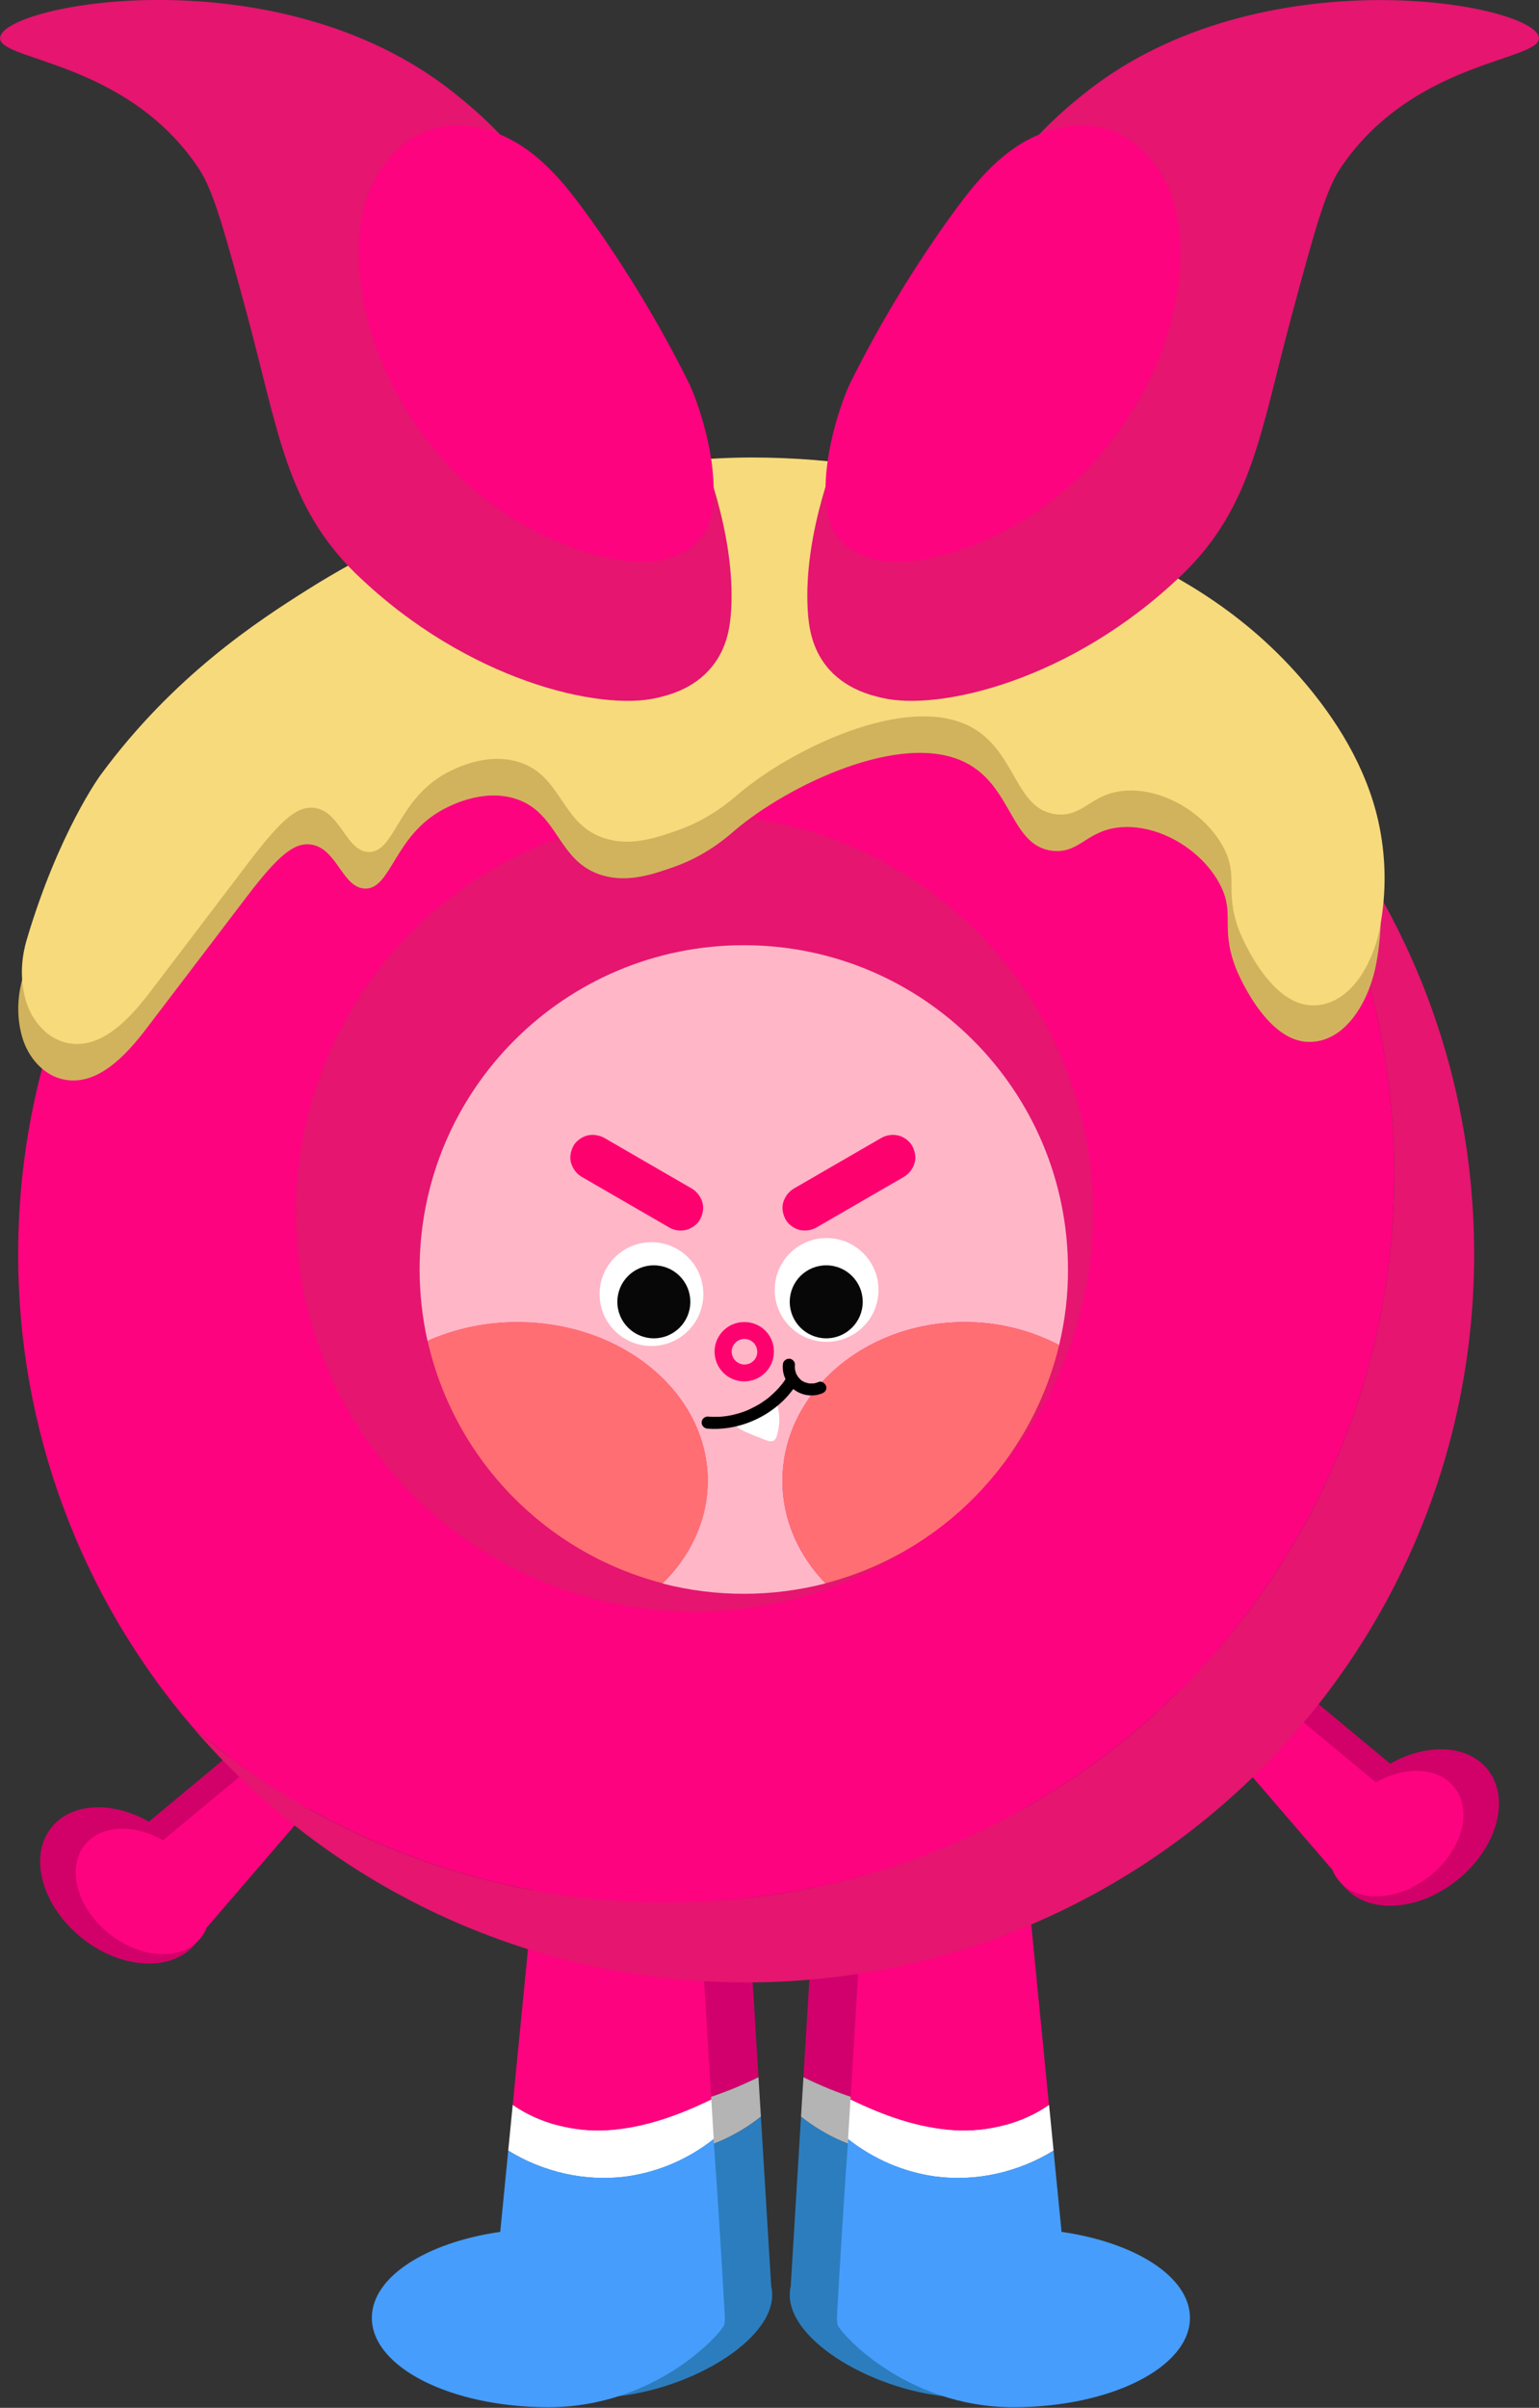 <?xml version="1.0" encoding="utf-8"?>
<!-- Generator: Adobe Illustrator 25.4.1, SVG Export Plug-In . SVG Version: 6.00 Build 0)  -->
<svg version="1.1" id="pink_4" xmlns="http://www.w3.org/2000/svg" xmlns:xlink="http://www.w3.org/1999/xlink" x="0px"
	 y="0px" viewBox="0 0 1269.4 1985.7" style="enable-background:new 0 0 1269.4 1985.7;" xml:space="preserve">
<rect x="0" y="0" width="1269.4" height="1985.7" fill="#333333" stroke="none"/>
<style type="text/css">
	.st0-pink-level-four{fill:#D2006D;}
	.st1-pink-level-four{fill:#B4B4B4;}
	.st2-pink-level-four{fill:#2C7DBE;}
	.st3-pink-level-four{fill:#FD037F;}
	.st4-pink-level-four{fill:#FFFFFF;}
	.st5-pink-level-four{fill:#469DFC;}
	.st6-pink-level-four{fill:#D20069;}
	.st7-pink-level-four{fill:#E51570;}
	.st8-pink-level-four{fill:#FFB6C7;}
	.st9-pink-level-four{fill:#FF6E73;}
	.st10-pink-level-four{fill:#FD016F;}
	.st11-pink-level-four{fill:#070707;}
	.st12-pink-level-four{fill:#D1B35D;}
	.st13-pink-level-four{fill:#F7DA7C;}
</style>
<path class="st0-pink-level-four" d="M539.4,1738.5c30.2-1.7,58.8-12.1,86.2-25.4l-14.6-239.3H485.7l-23.9,243.7
	C483.7,1732.8,512.3,1740,539.4,1738.5z"/>
<path class="st1-pink-level-four" d="M539.4,1738.5c-27,1.5-55.7-5.7-77.6-21l-3.7,37.7c28.9,17.9,64,25.8,97.7,21.3c26.3-3.7,51.1-14.4,71.8-30.9
	l-2-32.5C598.2,1726.4,569.6,1736.8,539.4,1738.5z"/>
<path class="st2-pink-level-four" d="M458.1,1755.2c0,30,0.1,60,0.2,90c-31,4.1-107.5,16.6-112.6,47.9c-5.4,33.6,71.9,84.6,145.6,84.2
	c67.3-0.4,145-43.6,145.6-84.2c0-2.6-0.2-5.2-0.8-7.7l-8.5-139.8c-20.7,16.5-45.5,27.2-71.8,30.9
	C522,1781.1,487,1773.1,458.1,1755.2z"/>
<path class="st3-pink-level-four" d="M500.5,1756.9c30.2-1.7,58.8-12.1,86.2-25.4l-14.6-239.3H446.8l-23.9,243.7
	C444.8,1751.1,473.5,1758.4,500.5,1756.9z"/>
<path class="st4-pink-level-four" d="M500.5,1756.9c-27,1.6-55.7-5.7-77.6-21l-3.7,37.7c28.9,17.9,64,25.8,97.7,21.3c26.3-3.7,51.1-14.4,71.8-30.9
	l-2-32.5C559.3,1744.8,530.7,1755.1,500.5,1756.9z"/>
<path class="st5-pink-level-four" d="M419.2,1773.6l-6.6,67c-61.1,8.8-105.9,37.2-105.9,70.9c0,40.7,65.2,73.7,145.6,73.7c90,0,144.5-63,145.2-68.4
	c0.2-1.8,0.4-3.5,0.4-5.3c0-0.8-0.2-3.4-0.2-4.2c-2.7-48-5.7-95.7-9.1-143.3c-20.7,16.5-45.5,27.2-71.8,30.9
	C483.2,1799.4,448.1,1791.4,419.2,1773.6z"/>
<path class="st0-pink-level-four" d="M748.9,1738.5c-30.2-1.7-58.8-12.1-86.2-25.4l14.6-239.3h125.3l23.9,243.7
	C804.6,1732.8,775.9,1740,748.9,1738.5z"/>
<path class="st1-pink-level-four" d="M748.9,1738.5c27,1.5,55.7-5.7,77.6-21l3.7,37.7c-28.9,17.9-64,25.8-97.7,21.3c-26.3-3.7-51.1-14.4-71.8-30.9
	l2-32.5C690.1,1726.4,718.7,1736.8,748.9,1738.5z"/>
<path class="st2-pink-level-four" d="M830.2,1755.2c-0.1,30-0.1,60-0.2,90c31,4.1,107.5,16.6,112.6,47.9c5.4,33.6-71.9,84.6-145.6,84.2
	c-67.3-0.4-145-43.6-145.6-84.2c0-2.6,0.2-5.2,0.8-7.7l8.5-139.8c20.7,16.5,45.5,27.2,71.8,30.9
	C766.2,1781.1,801.3,1773.1,830.2,1755.2z"/>
<path class="st3-pink-level-four" d="M787.7,1756.9c-30.2-1.7-58.8-12.1-86.2-25.4l14.6-239.3h125.2l23.9,243.7
	C843.4,1751.1,814.8,1758.4,787.7,1756.9z"/>
<path class="st4-pink-level-four" d="M787.7,1756.9c27,1.6,55.7-5.7,77.6-21l3.7,37.7c-28.9,17.9-64,25.8-97.7,21.3c-26.3-3.7-51.1-14.4-71.8-30.9
	l2-32.5C728.9,1744.8,757.5,1755.1,787.7,1756.9z"/>
<path class="st5-pink-level-four" d="M869,1773.6l6.6,67c61.1,8.8,105.9,37.2,105.9,70.9c0,40.7-65.2,73.7-145.6,73.7c-90,0-144.5-63-145.2-68.4
	c-0.2-1.8-0.4-3.5-0.4-5.3c0-0.8,0.2-3.4,0.2-4.2c2.7-48,5.7-95.7,9.1-143.3c20.7,16.5,45.5,27.2,71.8,30.9
	C805.1,1799.4,840.1,1791.4,869,1773.6z"/>
<path class="st6-pink-level-four" d="M1227,1459.2c-16.6-20.6-50.3-21.8-80.3-4.7l-165.3-137.2l-43.1,37l163.5,190.1c1.5,3.9,3.6,7.5,6.2,10.7
	c19.2,23.8,61.4,21.7,94.2-4.8S1246.2,1483.1,1227,1459.2z"/>
<path class="st3-pink-level-four" d="M1199.4,1473.7c-13.3-16.5-40.4-17.5-64.5-3.8l-132.7-110.2l-34.6,29.7L1099,1542c1.2,3.1,2.9,6,5,8.6
	c15.4,19.1,49.3,17.4,75.7-3.8S1214.9,1492.8,1199.4,1473.7z"/>
<path class="st6-pink-level-four" d="M42.5,1507c16.6-20.6,50.3-21.8,80.3-4.7L288,1365l43.1,37l-163.5,190.1c-1.5,3.9-3.6,7.5-6.2,10.7
	c-19.2,23.8-61.4,21.7-94.2-4.8S23.3,1530.8,42.5,1507z"/>
<path class="st3-pink-level-four" d="M70,1521.4c13.3-16.5,40.4-17.5,64.5-3.8l132.7-110.2l34.6,29.7l-131.3,152.6c-1.2,3.1-2.9,6-5,8.6
	c-15.4,19.1-49.3,17.4-75.7-3.8S54.6,1540.5,70,1521.4z"/>
<path class="st7-pink-level-four" d="M1005.8,578c93.2,108.7,144.4,247.2,144.2,390.4c0,331.6-268.8,600.5-600.5,600.5
	c-143.2,0.2-281.7-50.9-390.4-144.2c110.1,128.6,273.7,210.2,456.3,210.2c331.7,0,600.5-268.8,600.5-600.5
	C1216,851.8,1134.4,688.2,1005.8,578z"/>
<path class="st3-pink-level-four" d="M1150,968.4c0.2-143.2-51-281.7-144.2-390.4c-108.7-93.2-247.2-144.3-390.3-144.1
	C283.8,433.9,15,702.7,15,1034.4c-0.2,143.2,50.9,281.7,144.2,390.3c108.7,93.2,247.2,144.4,390.3,144.2
	C881.1,1568.9,1150,1300,1150,968.4z"/>
<circle class="st7-pink-level-four" cx="572.8" cy="1000.3" r="328.8"/>
<path class="st8-pink-level-four" d="M795.6,1090.3c27.2-0.1,53.9,6.4,78,19c4.9-20.5,7.4-41.4,7.3-62.4c0-147.7-119.7-267.4-267.4-267.4
	s-267.4,119.7-267.4,267.4c0,19.8,2.2,39.6,6.5,59c23.4-10.4,48.7-15.6,74.2-15.5c86.7,0,156.9,58.6,156.9,130.8
	c0,32.3-14.1,61.9-37.3,84.7c44.2,11.4,90.5,11.3,134.6-0.1c-22.2-22.8-35.6-52.3-35.6-84.6C645.5,1148.9,712.7,1090.3,795.6,1090.3
	z"/>
<path class="st9-pink-level-four" d="M583.8,1221.1c0-72.2-70.2-130.8-156.9-130.8c-25.6-0.1-50.8,5.2-74.2,15.5c22.1,97.6,96.9,174.7,193.8,199.9
	C569.7,1283,583.8,1253.4,583.8,1221.1z"/>
<path class="st9-pink-level-four" d="M873.6,1109.3c-24.1-12.6-50.8-19.1-78-19c-83,0-150.2,58.6-150.2,130.8c0,32.2,13.4,61.8,35.6,84.6
	C776.5,1280.7,850.5,1205.2,873.6,1109.3z"/>
<ellipse transform="matrix(0.707 -0.707 0.707 0.707 -597.261 692.665)" class="st4-pink-level-four" cx="537.5" cy="1067.3" rx="42.8" ry="42.8"/>
<circle class="st4-pink-level-four" cx="681.8" cy="1063.8" r="42.8"/>
<path class="st10-pink-level-four" d="M614.3,1090.3c-13.5-0.3-24.7,10.5-24.9,24s10.5,24.7,24,24.9c13.5,0.3,24.7-10.5,24.9-24c0-0.2,0-0.3,0-0.5
	C638.5,1101.4,627.8,1090.4,614.3,1090.3C614.4,1090.3,614.4,1090.3,614.3,1090.3z M614.3,1125.3c-5.8,0.1-10.6-4.5-10.8-10.3
	s4.5-10.6,10.3-10.8c5.8-0.1,10.6,4.5,10.8,10.3c0,0.1,0,0.1,0,0.2C624.7,1120.5,620.1,1125.2,614.3,1125.3
	C614.3,1125.3,614.3,1125.3,614.3,1125.3z"/>
<path class="st10-pink-level-four" d="M479.6,970.4l56.5,32.7l15.9,9.2c4.3,2.5,9.4,3.1,14.3,1.9c4.3-1.2,9-4.5,11.1-8.5c2.3-4.3,3.4-9.5,1.9-14.3
	c-1.4-4.6-4.4-8.6-8.5-11.1l-56.5-32.7l-15.9-9.2c-4.3-2.4-9.5-3.1-14.3-1.9c-4.3,1.2-9,4.5-11.1,8.5c-2.3,4.3-3.4,9.5-1.9,14.3
	C472.5,963.9,475.5,967.9,479.6,970.4L479.6,970.4z"/>
<path class="st10-pink-level-four" d="M745.8,970.4l-56.5,32.7l-15.9,9.2c-4.3,2.4-9.5,3.1-14.3,1.9c-4.3-1.2-9-4.5-11.1-8.5
	c-2.3-4.3-3.4-9.5-1.9-14.3c1.4-4.6,4.4-8.6,8.5-11.1l56.5-32.7l15.9-9.2c4.3-2.4,9.5-3.1,14.3-1.9c4.3,1.2,9,4.5,11.1,8.5
	c2.3,4.3,3.4,9.5,1.9,14.3C752.9,963.9,749.9,967.9,745.8,970.4z"/>
<circle class="st11-pink-level-four" cx="539.3" cy="1073.6" r="30.1"/>
<circle class="st11-pink-level-four" cx="681.5" cy="1073.6" r="30.1"/>
<path class="st4-pink-level-four" d="M606.7,1174.4c-0.5,3.1,7.1,6.2,22.4,12.3c3.2,1.3,7.3,3,9.6,1c1-1,1.8-2.4,2.1-3.8c2.9-9.6,2.6-19.8-0.9-29.2
	c-14.4,7.8-25.4,14.1-31.1,17.4C608,1172.5,606.9,1173.2,606.7,1174.4z"/>
<path d="M681.4,1143.2c-0.8-2.3-3.6-4.6-6.2-3.5c-0.7,0.3-1.5,0.6-2.3,0.8l-1.2,0.3l-0.6,0.1h-0.5c-0.4,0-0.8,0-1.2,0
	c-0.8,0.1-1.6,0.1-2.4-0.1l0.5,0.1l-0.6-0.1c-0.4-0.1-0.8-0.2-1.2-0.3c-0.7-0.2-1.4-0.5-2.1-0.7c1.1,0.3,0,0-0.3-0.1
	s-0.7-0.4-1.1-0.6s-0.6-0.3-0.8-0.5c-0.1,0-0.5-0.3-0.7-0.5l-0.3-0.3c-0.3-0.2-0.6-0.5-0.8-0.8s-0.5-0.6-0.8-0.8
	c0,0-0.2-0.2-0.3-0.4s-0.3-0.5-0.4-0.6l-0.5-0.8c-0.2-0.4-1.1-1.6-1-2l0.2,0.5l-0.3-0.7c-0.1-0.3-0.2-0.6-0.3-0.9
	c-0.2-0.7-0.3-1.4-0.5-2.1c0,0,0-0.1,0-0.1v-0.1c0-0.4-0.1-0.8-0.1-1.2c0-0.8,0-1.5,0.1-2.3c0.2-2.6-2.5-5.2-5-5c-2.7,0.1-5,2.3-5,5
	c-0.3,4.1,0.4,8.1,2.2,11.8c-0.3,0.5-0.7,1.1-1,1.6l-1.1,1.5l-0.4,0.6l-0.5,0.6c-1.6,2-3.2,3.8-5,5.6c-1.9,1.9-3.9,3.7-5.9,5.4
	l-1.1,0.9l-0.2,0.1l-0.8,0.6c-1.1,0.8-2.2,1.5-3.3,2.3c-2.2,1.5-4.5,2.8-6.9,4c-1.1,0.6-2.1,1.1-3.2,1.6l-1.7,0.8l-1.2,0.5
	c-4.8,1.9-9.9,3.3-15,4.2c-0.7,0.1-1.4,0.2-2.1,0.3h-0.1l-1.5,0.2c-1.5,0.2-2.9,0.3-4.4,0.3c-2.9,0.1-5.9,0.1-8.8-0.2
	c-2.7,0-5,2.3-5,5c0.1,2.7,2.3,4.9,5,5c22.5,1.7,45.4-7,61.7-22.5c3.3-3.1,6.2-6.5,8.9-10.2l0.5,0.4c6.6,5,15.3,6.3,23,3.3
	C680.3,1148.4,682.3,1146,681.4,1143.2z M616.6,1162.8L616.6,1162.8C615.8,1163.2,616.4,1162.9,616.6,1162.8L616.6,1162.8z"/>
<path class="st12-pink-level-four" d="M79.9,669.4c0,0-34.6,47.1-60.9,135.9c-3.2,10.9-6.7,29.5-0.6,50.3c4.8,16.3,17.3,31.1,33.9,34.6
	c27.6,5.9,51.1-19.2,68.2-41.6L203,740.2c27.3-36,40-45.2,52.8-43.8c22.2,2.4,26.4,36.1,45.4,36.4c21.6,0.3,23.7-43.4,64.2-65.2
	c5.5-2.9,31.8-17.1,58.7-9.2c37.2,11,35.1,52.5,72.8,63.5c21,6.2,41.4-0.8,58-6.6c27.5-9.5,44.7-24.9,51.7-30.9
	c42.8-36.2,136.7-82.3,189.8-55.5c39,19.7,37.2,69.4,72.2,72.8c22.7,2.2,28.2-18.2,58-19.6c31-1.4,64.1,19,78.9,45.9
	c13.8,25,0.8,35.9,13.5,69.5c1,2.8,24.1,60.1,59.2,61.7c31.1,1.5,51-33.2,56.8-63.8c5.7-29.4,5.2-59.6-1.4-88.8
	c-10-43.8-34.2-83.3-63.7-117.2c-52.5-60.2-110.6-88.7-158.3-111.3c-48.8-23.1-152.2-70.7-294.8-70.6c-23.1,0-108.8,1.4-213,36.2
	C349.7,462,298,486.7,249.7,517.2C211,541.6,140.5,587,79.9,669.4z"/>
<path class="st13-pink-level-four" d="M82.9,639.2c0,0-34.6,47.1-60.9,135.9c-3.2,10.9-6.7,29.5-0.6,50.3c4.8,16.3,17.3,31.1,33.9,34.7
	c27.6,5.9,51.1-19.2,68.2-41.6L206,710c27.4-36,40-45.2,52.8-43.8c22.2,2.4,26.4,36.1,45.4,36.4c21.6,0.3,23.6-43.4,64.2-65.2
	c5.5-2.9,31.8-17.1,58.7-9.2c37.2,11,35.1,52.5,72.8,63.5c21,6.2,41.4-0.8,58.1-6.6c27.5-9.5,44.7-24.9,51.7-30.8
	c42.8-36.2,136.7-82.3,189.8-55.5c39,19.7,37.2,69.4,72.2,72.8c22.7,2.2,28.3-18.2,58-19.6c31-1.4,64.1,19,78.9,45.9
	c13.8,25,0.8,35.9,13.5,69.5c1,2.8,24.1,60.1,59.2,61.7c31.1,1.5,51-33.2,56.8-63.8c5.7-29.4,5.2-59.6-1.4-88.8
	c-10-43.8-34.2-83.3-63.7-117.2c-52.5-60.3-110.6-88.7-158.4-111.4c-48.8-23.1-152.2-70.7-294.8-70.6c-23.1,0-108.8,1.4-213,36.2
	c-54.1,18.2-105.8,42.9-154.1,73.4C214,511.4,143.5,556.7,82.9,639.2z"/>
<path class="st7-pink-level-four" d="M727.4,575.5c47.1,11.2,156.4-14.2,246.7-100.7l1.6-1.5c57.4-55.7,64.3-118.8,89.4-211.9
	c18.7-69.3,28.1-104,40.2-122.2c60-90.2,166.6-88.8,164-108.3c-3.7-28.1-229.3-69.1-373.4,45c-27.5,21.8-49,42.7-78.9,84.4
	c-45.9,64-86.6,131.7-121.7,202.2c-3.5,7.1-32.8,75.9-29.1,140.3c0.8,14.1,3.4,31.7,15.7,46.9C696.9,568.3,718.5,573.4,727.4,575.5z
	"/>
<path class="st3-pink-level-four" d="M722.8,461.6c32,7.6,106.4-9.7,167.8-68.5c5-4.8,71.3-67.6,81.7-161.8c2.8-25,1.7-50.9-7.7-74.2
	s-28.2-43.7-52.3-50.8c-25.3-7.4-53.1,0.5-74.9,15.3s-38.3,36-53.7,57.4c-31.3,43.6-58.9,89.6-82.8,137.6
	c-2.4,4.8-22.3,51.6-19.8,95.5c0.5,9.6,2.3,21.6,10.6,31.9C702,456.6,716.7,460.1,722.8,461.6z"/>
<path class="st7-pink-level-four" d="M542,575.5c-47.1,11.2-156.4-14.2-246.7-100.7l-1.6-1.5c-57.4-55.7-64.3-118.8-89.4-211.9
	c-18.7-69.3-28.1-104-40.2-122.2C104.1,49-2.5,50.4,0.1,30.8c3.7-28.1,229.3-69.1,373.4,45c27.5,21.8,49,42.7,78.9,84.4
	c45.9,64,86.6,131.7,121.6,202.2c3.5,7.1,32.8,75.9,29.1,140.3c-0.8,14.1-3.4,31.7-15.7,46.9C572.5,568.3,550.9,573.4,542,575.5z"/>
<path class="st3-pink-level-four" d="M546.7,461.6c-32,7.6-106.4-9.7-167.8-68.5c-5-4.8-71.3-67.6-81.7-161.8c-2.8-25-1.7-50.9,7.7-74.2
	s28.2-43.7,52.3-50.8c25.3-7.4,53.1,0.5,74.9,15.3s38.3,36,53.7,57.4c31.3,43.6,58.9,89.6,82.8,137.6c2.4,4.8,22.3,51.6,19.8,95.5
	c-0.5,9.6-2.3,21.6-10.7,31.9C567.4,456.6,552.7,460.1,546.7,461.6z"/>
</svg>
